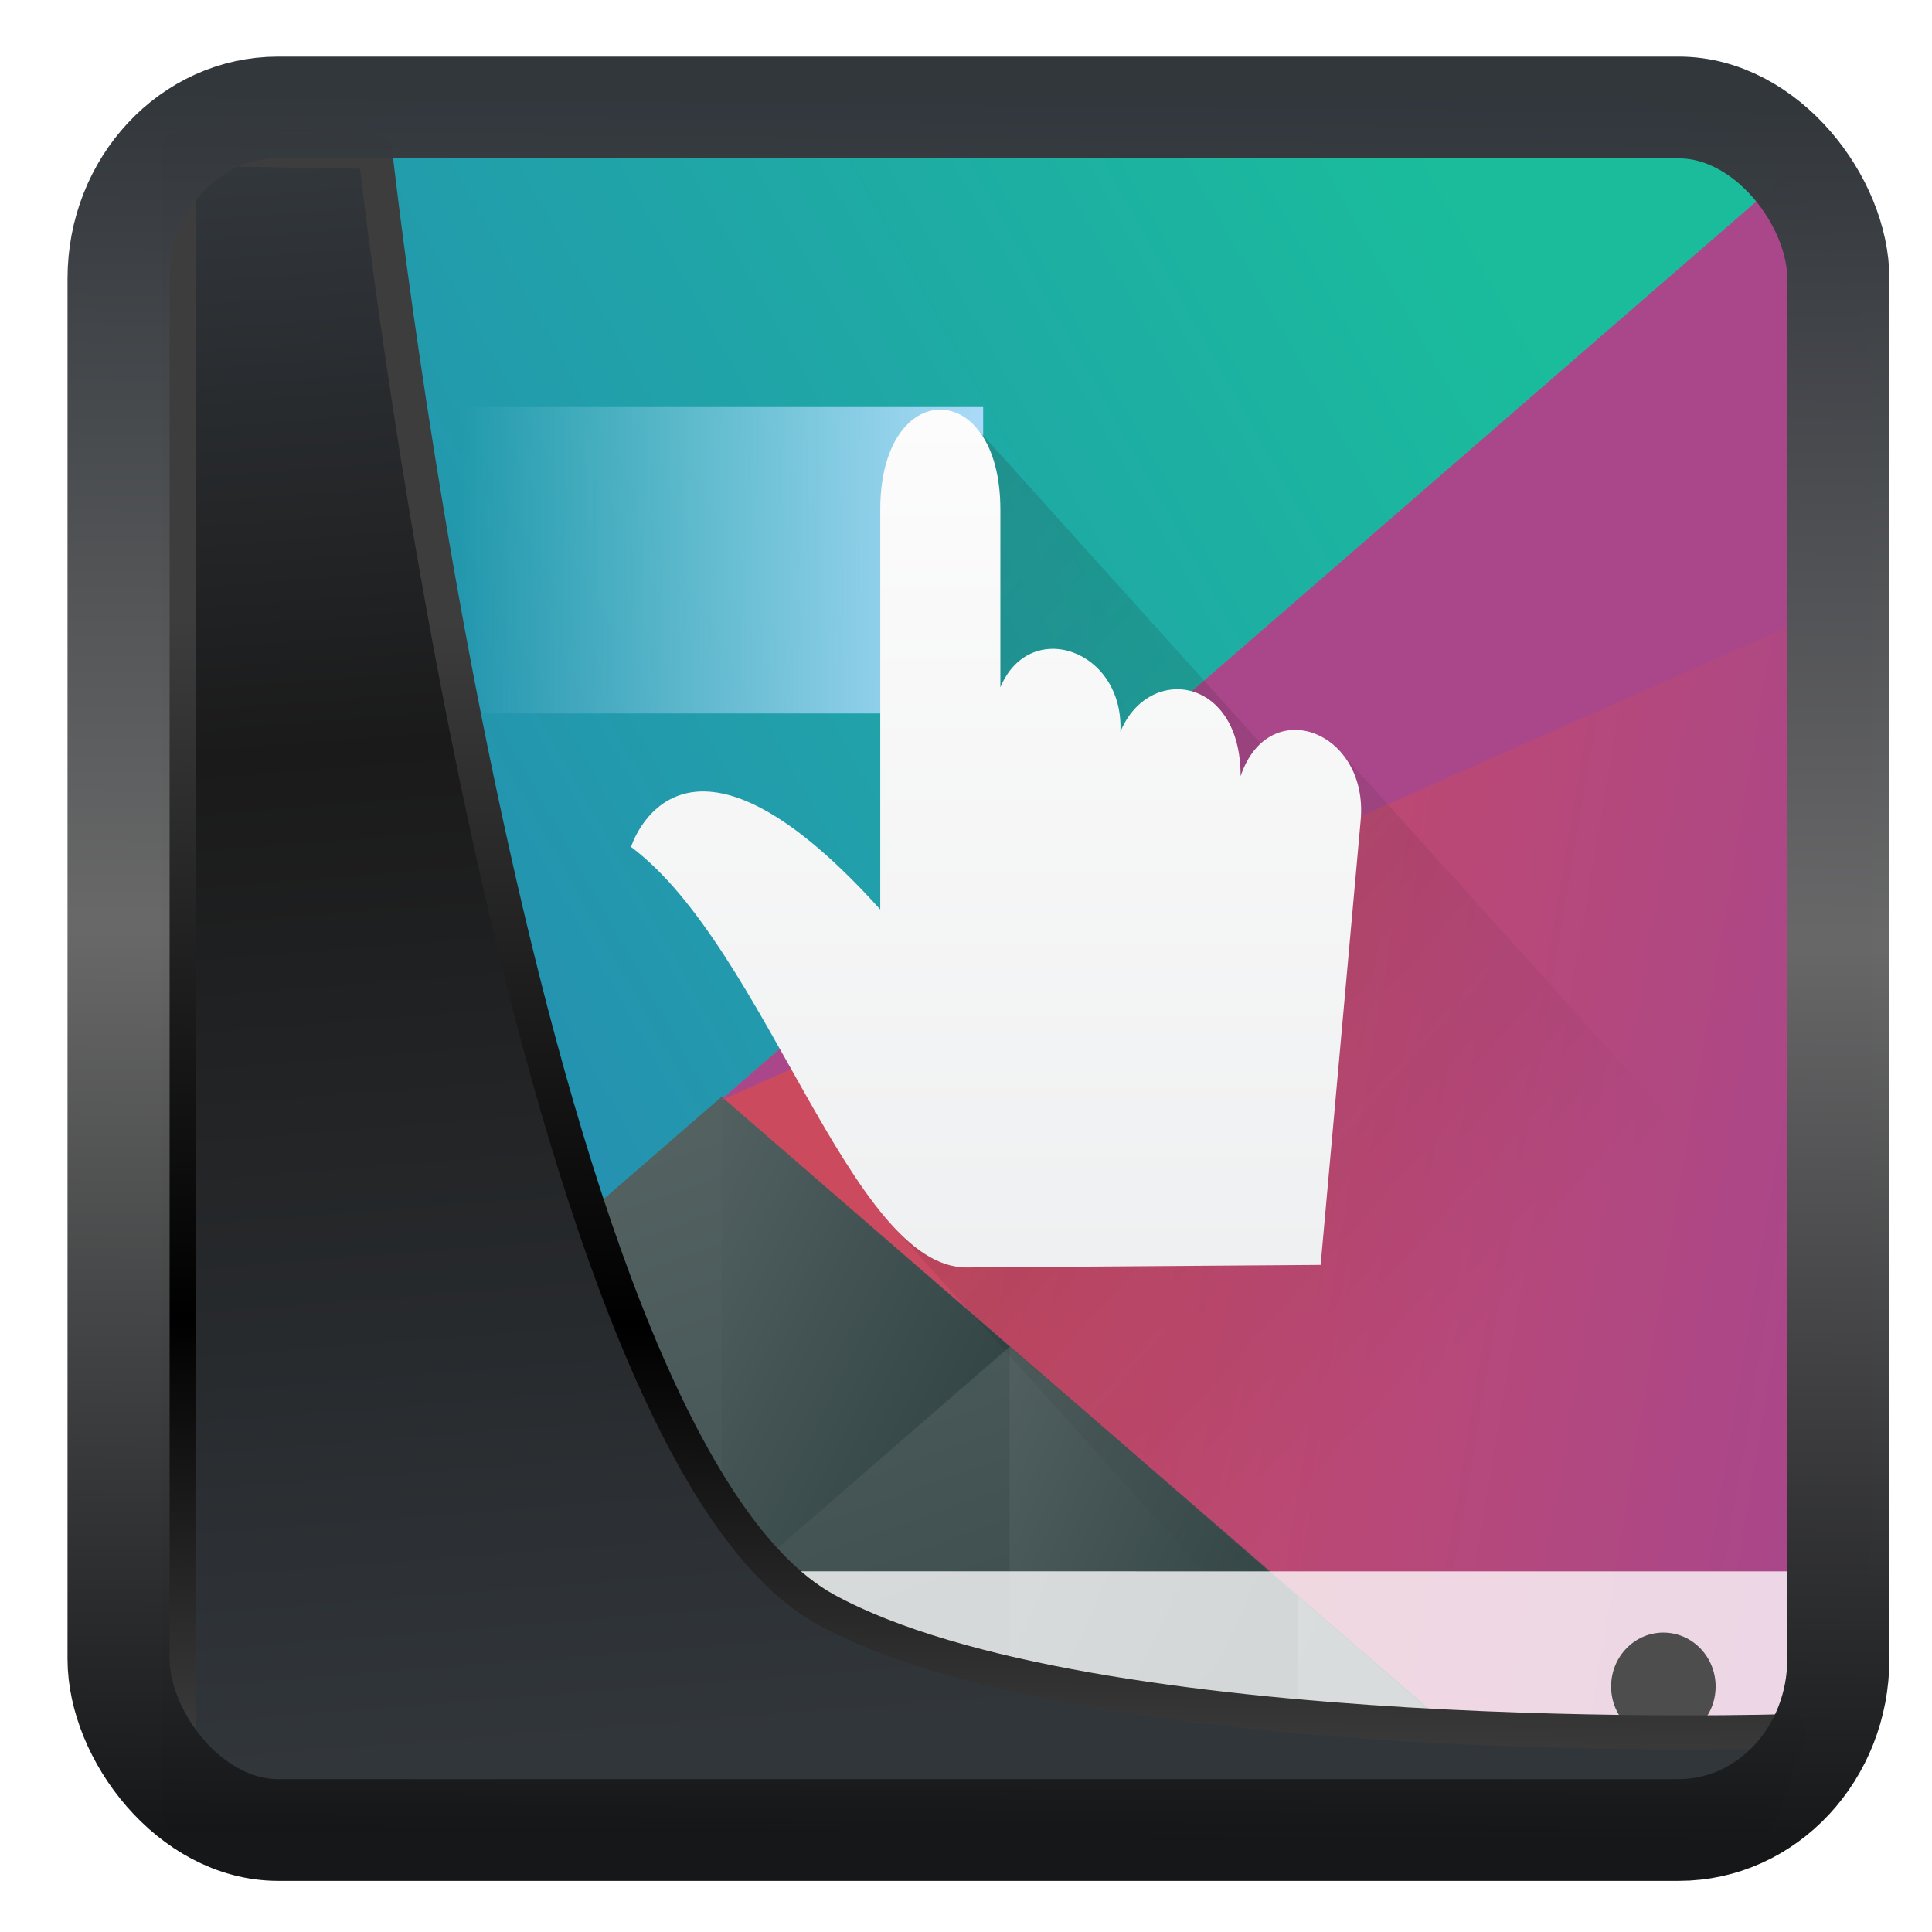 <?xml version="1.0" encoding="UTF-8" standalone="no"?>
<!-- Created with Inkscape (http://www.inkscape.org/) -->

<svg
   width="22"
   height="22"
   version="1.1"
   viewBox="0 0 22 22"
   id="svg22"
   sodipodi:docname="preferences-desktop-gestures-touch.svg"
   inkscape:version="1.1.2 (0a00cf5339, 2022-02-04)"
   xmlns:inkscape="http://www.inkscape.org/namespaces/inkscape"
   xmlns:sodipodi="http://sodipodi.sourceforge.net/DTD/sodipodi-0.dtd"
   xmlns:xlink="http://www.w3.org/1999/xlink"
   xmlns="http://www.w3.org/2000/svg"
   xmlns:svg="http://www.w3.org/2000/svg">
  <sodipodi:namedview
     id="namedview24"
     pagecolor="#ffffff"
     bordercolor="#666666"
     borderopacity="1.0"
     inkscape:showpageshadow="2"
     inkscape:pageopacity="0.0"
     inkscape:pagecheckerboard="0"
     inkscape:deskcolor="#d1d1d1"
     showgrid="false"
     inkscape:zoom="25.62"
     inkscape:cx="7.0647931"
     inkscape:cy="20.140515"
     inkscape:window-width="3440"
     inkscape:window-height="1356"
     inkscape:window-x="0"
     inkscape:window-y="0"
     inkscape:window-maximized="1"
     inkscape:current-layer="g886"
     inkscape:pageshadow="2" />
  <defs
     id="defs12">
    <linearGradient
       id="linearGradient1005-3-3"
       x1="5.253"
       x2="9.382"
       y1="15.383"
       y2="2.942"
       gradientTransform="matrix(1,0,0,1,1.632,-0.617)"
       gradientUnits="userSpaceOnUse">
      <stop
         stop-color="#fa8200"
         offset="0"
         id="stop2" />
      <stop
         stop-color="#ff9600"
         offset=".37"
         id="stop4" />
      <stop
         stop-color="#ffb400"
         offset="1"
         id="stop6" />
    </linearGradient>
    <filter
       id="filter4014"
       x="-0.062"
       y="-0.058"
       width="1.125"
       height="1.115"
       color-interpolation-filters="sRGB">
      <feGaussianBlur
         stdDeviation="1.094"
         id="feGaussianBlur9" />
    </filter>
    <linearGradient
       inkscape:collect="always"
       xlink:href="#linearGradient3487"
       id="linearGradient3403"
       gradientUnits="userSpaceOnUse"
       x1="6.949"
       y1="4.555"
       x2="11.215"
       y2="59.052" />
    <linearGradient
       id="linearGradient3487">
      <stop
         style="stop-color:#32373c;stop-opacity:1"
         offset="0"
         id="stop3481" />
      <stop
         id="stop3483"
         offset="0.368"
         style="stop-color:#1a1a1a;stop-opacity:1" />
      <stop
         style="stop-color:#31363b;stop-opacity:1"
         offset="1"
         id="stop3485" />
    </linearGradient>
    <linearGradient
       inkscape:collect="always"
       xlink:href="#linearGradient20604"
       id="linearGradient20558"
       gradientUnits="userSpaceOnUse"
       x1="25.802"
       y1="20.374"
       x2="25.111"
       y2="58.913" />
    <linearGradient
       id="linearGradient20604">
      <stop
         id="stop20598"
         offset="0"
         style="stop-color:#3d3d3d;stop-opacity:1" />
      <stop
         style="stop-color:#000000;stop-opacity:1"
         offset="0.618"
         id="stop20600" />
      <stop
         id="stop20602"
         offset="1"
         style="stop-color:#3d3d3d;stop-opacity:1" />
    </linearGradient>
    <filter
       inkscape:collect="always"
       style="color-interpolation-filters:sRGB"
       id="filter20720"
       x="-0.017"
       y="-0.016"
       width="1.034"
       height="1.033">
      <feGaussianBlur
         inkscape:collect="always"
         stdDeviation="0.147"
         id="feGaussianBlur20722" />
    </filter>
    <linearGradient
       gradientTransform="translate(0.361,-0.13)"
       xlink:href="#linearGradient4555"
       id="linearGradient4557"
       x1="43.5"
       y1="64.012"
       x2="44.142"
       y2="0.306"
       gradientUnits="userSpaceOnUse" />
    <linearGradient
       id="linearGradient4555">
      <stop
         style="stop-color:#141618;stop-opacity:1"
         offset="0"
         id="stop4551" />
      <stop
         id="stop4559"
         offset="0.518"
         style="stop-color:#686868;stop-opacity:1" />
      <stop
         style="stop-color:#31363b;stop-opacity:1"
         offset="1"
         id="stop4553" />
    </linearGradient>
    <filter
       style="color-interpolation-filters:sRGB"
       id="filter4601"
       x="-0.03"
       width="1.06"
       y="-0.03"
       height="1.06">
      <feGaussianBlur
         stdDeviation="0.015"
         id="feGaussianBlur4603" />
    </filter>
    <linearGradient
       xlink:href="#a"
       id="g"
       gradientUnits="userSpaceOnUse"
       gradientTransform="matrix(0.45,0,0,0.577,-173.822,-289.095)"
       x1="418.17"
       y1="503.079"
       x2="384.571"
       y2="531.458" />
    <linearGradient
       id="a">
      <stop
         stop-color="#1abc9c"
         id="stop3" />
      <stop
         offset="1"
         stop-color="#2980b9"
         id="stop5" />
    </linearGradient>
    <linearGradient
       id="h"
       gradientTransform="matrix(1.125,0,0,3.374,-7.566,-21.858)"
       gradientUnits="userSpaceOnUse"
       x1="15"
       x2="9"
       y1="9"
       y2="9">
      <stop
         offset="0"
         stop-color="#abdaf9"
         id="stop42" />
      <stop
         offset="1"
         stop-color="#abdaf9"
         stop-opacity="0"
         id="stop44" />
    </linearGradient>
    <linearGradient
       xlink:href="#b"
       id="i"
       y1="521.633"
       x1="404.045"
       y2="528.35"
       x2="430.736"
       gradientUnits="userSpaceOnUse"
       gradientTransform="matrix(0.45,0,0,0.577,-173.822,-289.096)" />
    <linearGradient
       id="b">
      <stop
         stop-color="#cc4a5e"
         id="stop9" />
      <stop
         offset="1"
         stop-color="#aa478a"
         id="stop11" />
    </linearGradient>
    <linearGradient
       xlink:href="#c"
       id="j"
       y1="542.224"
       x1="398.092"
       y2="524.9"
       x2="394.003"
       gradientUnits="userSpaceOnUse"
       gradientTransform="matrix(0.45,0,0,0.577,-173.822,-289.096)" />
    <linearGradient
       id="c">
      <stop
         stop-color="#334545"
         id="stop15" />
      <stop
         offset="1"
         stop-color="#536161"
         id="stop17" />
    </linearGradient>
    <linearGradient
       xlink:href="#c"
       id="k"
       y1="568.798"
       x1="431.571"
       y2="562.798"
       x2="439.571"
       gradientUnits="userSpaceOnUse"
       gradientTransform="matrix(-0.45,0,0,0.577,203.677,-312.189)" />
    <linearGradient
       xlink:href="#c"
       id="l"
       y1="581.87"
       x1="406.537"
       y2="572.678"
       x2="423.32"
       gradientUnits="userSpaceOnUse"
       gradientTransform="matrix(-0.45,0,0,0.577,203.678,-312.189)" />
    <linearGradient
       xlink:href="#c"
       id="m"
       y1="572.334"
       x1="423.054"
       y2="566.766"
       x2="431.225"
       gradientUnits="userSpaceOnUse"
       gradientTransform="matrix(-0.45,0,0,0.577,203.677,-312.189)" />
    <linearGradient
       xlink:href="#c"
       id="n"
       y1="577.102"
       x1="431.313"
       y2="571.445"
       x2="440.632"
       gradientUnits="userSpaceOnUse"
       gradientTransform="matrix(-0.45,0,0,0.577,203.678,-312.189)" />
    <linearGradient
       xlink:href="#c"
       id="o"
       y1="577.362"
       x1="430.567"
       y2="591.328"
       x2="423.75"
       gradientUnits="userSpaceOnUse"
       gradientTransform="matrix(-0.45,0,0,0.577,203.678,-312.189)" />
    <linearGradient
       id="p"
       gradientUnits="userSpaceOnUse"
       x1="14"
       x2="26"
       y1="9"
       y2="21"
       gradientTransform="matrix(0.712,0,0,0.675,-2.007,0.411)">
      <stop
         offset="0"
         stop-color="#292c2f"
         id="stop47" />
      <stop
         offset="1"
         stop-opacity="0"
         id="stop49" />
    </linearGradient>
    <linearGradient
       id="q"
       gradientUnits="userSpaceOnUse"
       x1="15"
       x2="15"
       y1="21"
       y2="7"
       gradientTransform="matrix(0.712,0,0,0.675,-2.007,0.411)">
      <stop
         offset="0"
         stop-color="#eff0f1"
         id="stop37" />
      <stop
         offset="1"
         stop-color="#fcfcfc"
         id="stop39" />
    </linearGradient>
  </defs>
  <g
     id="g886"
     transform="matrix(0.883,0,0,1.034,2.98,-0.673)">
    <path
       d="M 2.556,1.76 A 3.377,3.377 0 0 0 0.167,2.746 3.367,3.367 0 0 0 -0.818,5.135 V 17.281 a 3.377,3.377 0 0 0 0.985,2.387 3.367,3.367 0 0 0 2.389,0.986 H 17.402 a 3.377,3.377 0 0 0 2.389,-0.985 3.367,3.367 0 0 0 0.985,-2.389 V 5.134 A 3.377,3.377 0 0 0 19.79,2.746 3.367,3.367 0 0 0 17.402,1.761 Z"
       id="path57"
       style="fill:url(#g);stroke-width:0.675"
       inkscape:connector-curvature="0" />
    <path
       d="m 2.556,5.134 h 6.748 v 3.374 H 2.556 Z"
       id="path59"
       style="fill:url(#h);fill-rule:evenodd;stroke-width:0.675"
       inkscape:connector-curvature="0" />
    <path
       d="m 16.555,20.654 h 0.846 a 3.377,3.377 0 0 0 2.389,-0.985 3.367,3.367 0 0 0 0.985,-2.389 V 5.134 A 3.377,3.377 0 0 0 19.79,2.745 c -0.052,-0.051 -0.127,-0.073 -0.182,-0.121 L 5.914,12.77 16.556,20.654 Z"
       id="path61"
       style="fill:url(#i);stroke-width:0.675"
       inkscape:connector-curvature="0" />
    <path
       d="m -0.739,17.672 c 0.038,0.317 0.066,0.64 0.186,0.924 a 3.367,3.367 0 0 0 1.794,1.793 3.377,3.377 0 0 0 1.315,0.265 H 16.656 L 5.93,12.73 Z"
       id="path63"
       style="fill:url(#j);stroke-width:0.675"
       inkscape:connector-curvature="0" />
    <path
       d="M 9.645,15.482 5.93,12.729 v 5.506 z"
       id="path65"
       style="fill:url(#k);stroke-width:0.675"
       inkscape:connector-curvature="0" />
    <path
       d="m 13.36,18.234 v 2.42 h 3.267 l -3.266,-2.42 z"
       id="path67"
       style="fill:url(#l);stroke-width:0.675"
       inkscape:connector-curvature="0" />
    <path
       d="m 9.645,15.482 v 5.172 H 10.095 L 13.361,18.235 9.645,15.481 Z"
       id="path69"
       style="fill:url(#m);stroke-width:0.675"
       inkscape:connector-curvature="0" />
    <path
       d="m 5.93,18.235 v 2.42 h 3.266 z"
       id="path71"
       style="fill:url(#n);stroke-width:0.675"
       inkscape:connector-curvature="0" />
    <path
       d="m 13.36,18.234 -3.266,2.42 h 3.266 z"
       id="path73"
       style="fill:url(#o);stroke-width:0.675"
       inkscape:connector-curvature="0" />
    <path
       d="M 20.776,7.139 V 5.135 A 3.377,3.377 0 0 0 19.79,2.746 c -0.052,-0.051 -0.127,-0.074 -0.182,-0.121 L 5.914,12.771 Z"
       id="path75"
       inkscape:connector-curvature="0"
       style="fill:#aa478a;stroke-width:0.675" />
    <path
       d="m -0.734,17.955 c 0.045,0.214 0.099,0.444 0.182,0.641 a 3.367,3.367 0 0 0 1.794,1.794 3.377,3.377 0 0 0 1.315,0.265 H 17.402 a 3.377,3.377 0 0 0 2.389,-0.985 3.367,3.367 0 0 0 0.72,-1.073 3.61,3.61 0 0 0 0.192,-0.641 z"
       id="path77"
       inkscape:connector-curvature="0"
       style="fill:#ffffff;fill-opacity:0.784;stroke-width:0.675" />
    <ellipse
       cx="18.076"
       cy="19.224"
       id="circle79"
       style="fill:#4d4d4d;stroke-width:0.633"
       rx="0.674"
       ry="0.594" />
    <path
       d="M 0.532,18.63 V 19.305 H 1.206 V 18.63 Z M 1.206,19.305 v 0.675 h 0.675 V 19.305 Z"
       id="path81"
       inkscape:connector-curvature="0"
       style="fill:#4d4d4d;stroke-width:0.675" />
    <path
       d="m 8.133,14.149 4.015,3.806 h 8.627 V 15.435 L 13.917,8.934 13.45,9.375 9.18,5.328 8.672,5.809 Z"
       id="path83"
       style="opacity:0.2;fill:url(#p);stroke-width:0.693"
       inkscape:connector-curvature="0" />
    <path
       d="m 9.095,14.609 4.561,-0.028 0.516,-4.893 C 14.28,8.696 12.983,8.283 12.624,9.199 12.628,8.099 11.435,7.962 11.074,8.709 11.12,7.801 9.902,7.449 9.526,8.22 V 6.263 c 0,-1.468 -1.549,-1.468 -1.549,0 V 10.667 C 5.396,8.22 4.763,9.978 4.763,9.978 6.517,11.101 7.589,14.618 9.095,14.609 Z"
       id="path85"
       style="fill:url(#q);stroke-width:0.693"
       inkscape:connector-curvature="0" />
  </g>
  <path
     style="display:inline;mix-blend-mode:normal;fill:url(#linearGradient3403);fill-opacity:1;stroke:url(#linearGradient20558);stroke-width:1.162;stroke-linecap:butt;stroke-linejoin:round;stroke-miterlimit:4;stroke-dasharray:none;stroke-opacity:1;filter:url(#filter20720)"
     d="M 4.704,3.981 4.691,60.802 H 58.595 l 1.022,-2.866 c 0,0 -23.875,0.766 -32.844,-4.14 C 16.258,48.042 11.401,4.098 11.401,4.098 Z"
     id="path1686"
     sodipodi:nodetypes="ccccscc"
     transform="matrix(0.334,0,0,0.334,0.465,0.362)"
     inkscape:label="folder" />
  <rect
     style="display:inline;fill:none;fill-opacity:1;stroke:url(#linearGradient4557);stroke-width:3.714;stroke-linejoin:round;stroke-miterlimit:7.8;stroke-dasharray:none;stroke-opacity:0.995;filter:url(#filter4601)"
     id="rect4539"
     width="62.567"
     height="62.867"
     x="1.032"
     y="0.596"
     ry="6.245"
     rx="5.803"
     transform="matrix(0.313,0,0,0.312,1.027,1.038)"
     inkscape:label="contour" />
</svg>
